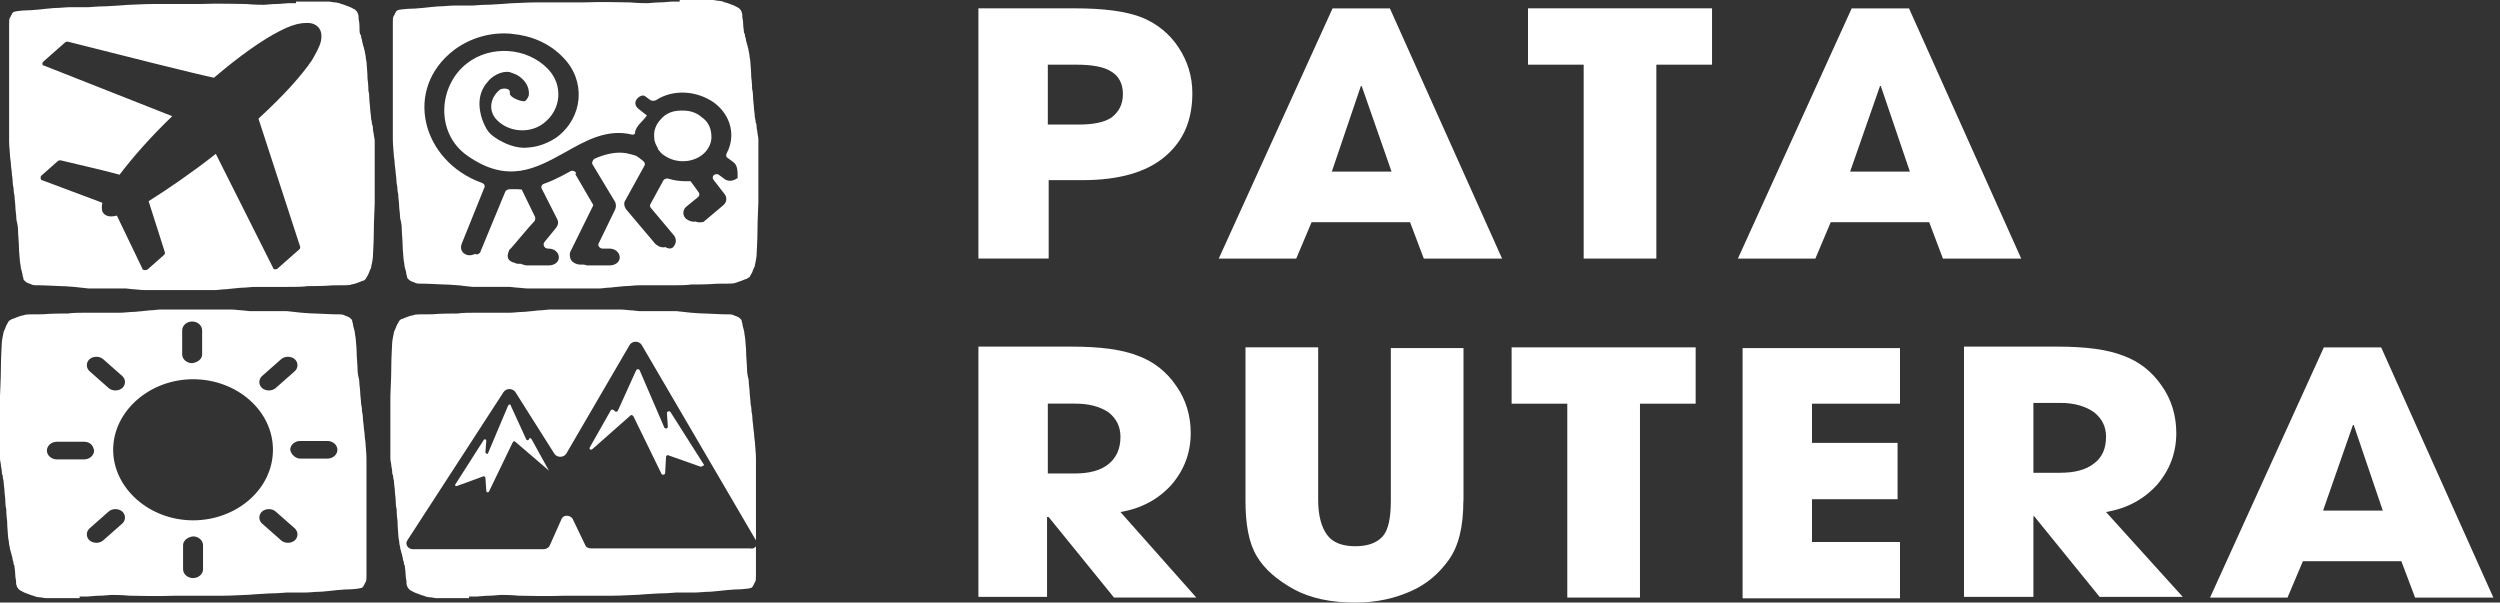 <svg width="195" height="47" viewBox="0 0 195 47" fill="none" xmlns="http://www.w3.org/2000/svg">
<rect x="0" y="0" width="195" height="47" fill="#333333" stroke="none"/>
<path d="M83.808 0.65C86.073 0.65 87.837 0.872 89.098 1.374C90.296 1.874 91.24 2.654 91.932 3.709C92.625 4.767 93.003 5.934 93.003 7.267C93.003 9.379 92.311 10.993 90.862 12.216C89.413 13.44 87.271 14.051 84.441 14.051H81.797V20.168H76.316V0.65H83.808ZM87.586 7.323C87.586 6.546 87.271 5.934 86.706 5.6C86.14 5.21 85.194 5.044 83.935 5.044H81.73V9.716H84.123C85.257 9.716 86.137 9.551 86.706 9.161C87.271 8.714 87.586 8.159 87.586 7.326V7.323Z" fill="white"/>
<path d="M102.303 17.334L101.105 20.171H95.062L103.94 0.653H108.41L117.163 20.171H111.057L109.986 17.334H102.303ZM103.879 13.383H108.54L106.212 6.711H106.148L103.883 13.383H103.879Z" fill="white"/>
<path d="M119.184 5.044V0.65H133.538V5.044H129.195V20.168H123.527V5.044H119.184Z" fill="white"/>
<path d="M142.796 17.334L141.598 20.171H135.555L144.432 0.653H148.902L157.655 20.171H151.549L150.478 17.334H142.796ZM144.308 13.383H148.969L146.704 6.711H146.64L144.311 13.383H144.308Z" fill="white"/>
<path fill-rule="evenodd" clip-rule="evenodd" d="M29.154 10.504C29.154 10.379 29.085 10.192 29.085 10.003C29.085 9.878 29.085 9.817 29.015 9.691C29.015 9.691 29.015 9.504 28.945 9.254C28.945 9.004 28.875 8.692 28.875 8.503C28.875 8.314 28.805 7.94 28.805 7.626C28.805 7.313 28.736 7.064 28.736 7.064C28.736 7.002 28.736 6.627 28.666 6.126C28.666 5.625 28.596 5.124 28.596 4.938C28.596 4.812 28.526 4.562 28.526 4.437C28.526 4.312 28.457 4.125 28.457 4.061C28.457 3.936 28.387 3.811 28.387 3.749C28.387 3.687 28.317 3.562 28.317 3.499C28.317 3.435 28.247 3.312 28.247 3.187C28.247 3.061 28.177 3 28.177 2.936C28.177 2.873 28.177 2.749 28.108 2.686C28.038 2.624 28.038 2.249 28.038 1.998C28.038 1.748 27.968 1.497 27.968 1.436V1.249C27.968 1.187 27.898 1.062 27.898 0.999C27.828 0.873 27.756 0.812 27.687 0.748C27.545 0.686 27.475 0.623 27.333 0.561C27.192 0.5 26.98 0.436 26.838 0.374C26.696 0.313 26.555 0.313 26.485 0.249C26.415 0.249 26.273 0.188 26.131 0.188C25.99 0.188 25.778 0.126 25.706 0.126H23.087V0.251H22.45C22.308 0.251 21.883 0.313 21.529 0.313C21.176 0.313 20.751 0.374 20.609 0.374C20.467 0.374 19.83 0.374 19.194 0.313C18.485 0.313 17.069 0.251 15.582 0.313H11.9C11.191 0.313 10.412 0.374 10.129 0.374C9.845 0.374 9.42 0.436 9.208 0.436C8.997 0.436 8.43 0.498 8.004 0.498C7.579 0.498 7.084 0.559 6.942 0.559H5.527C5.173 0.559 4.676 0.621 4.393 0.621C4.109 0.621 3.756 0.683 3.614 0.683C3.472 0.683 3.189 0.744 3.047 0.744C2.905 0.744 2.48 0.806 2.126 0.806C1.773 0.806 1.418 0.868 1.348 0.868C1.278 0.868 1.136 0.929 1.064 0.929C0.994 0.991 0.923 1.054 0.923 1.116C0.853 1.178 0.853 1.303 0.781 1.366C0.711 1.492 0.711 1.617 0.711 1.867V10.999C0.711 11.436 0.781 11.937 0.781 12.124C0.781 12.311 0.851 12.625 0.851 12.812C0.851 12.999 0.92 13.312 0.92 13.438C0.92 13.625 0.99 13.938 0.99 14.189C0.99 14.439 1.06 14.626 1.06 14.69C1.06 14.753 1.06 15.002 1.13 15.252C1.13 15.503 1.2 15.94 1.2 16.129C1.2 16.379 1.269 16.755 1.269 16.941C1.269 17.192 1.339 17.379 1.339 17.379C1.339 17.379 1.409 17.691 1.409 18.005C1.409 18.319 1.479 18.943 1.479 19.318C1.479 19.694 1.548 20.131 1.548 20.32C1.548 20.445 1.618 20.695 1.618 20.821C1.618 20.946 1.688 21.071 1.688 21.133C1.688 21.194 1.758 21.32 1.758 21.445C1.758 21.57 1.828 21.632 1.828 21.757C1.828 21.819 1.897 21.882 1.969 21.944C2.041 22.005 2.111 22.069 2.181 22.069C2.251 22.131 2.393 22.131 2.465 22.194C2.606 22.256 2.748 22.256 3.315 22.256C3.668 22.256 4.377 22.317 4.731 22.317C5.156 22.317 5.651 22.379 5.793 22.379C5.935 22.379 6.218 22.441 6.36 22.441C6.502 22.441 6.785 22.502 6.927 22.502H9.83C9.972 22.502 10.255 22.564 10.467 22.564C10.609 22.564 10.962 22.625 11.246 22.625H15.069C15.119 22.625 15.148 22.625 15.143 22.625H16.84C16.982 22.625 17.335 22.564 17.549 22.564C17.763 22.564 18.044 22.502 18.186 22.502C18.328 22.502 18.681 22.441 18.895 22.441C19.178 22.441 19.604 22.379 19.887 22.379H22.365C22.932 22.379 23.639 22.379 23.994 22.317C24.347 22.317 25.268 22.317 25.977 22.256C26.897 22.256 27.322 22.256 27.392 22.194C27.462 22.194 27.604 22.132 27.676 22.132C27.817 22.071 27.887 22.071 28.029 22.007C28.171 21.946 28.313 21.882 28.382 21.882C28.452 21.82 28.524 21.757 28.524 21.757C28.594 21.632 28.666 21.506 28.736 21.381C28.805 21.194 28.878 21.006 28.947 20.88C28.947 20.755 29.017 20.568 29.017 20.505C29.017 20.441 29.087 20.193 29.087 20.004C29.087 19.815 29.157 18.941 29.157 18.064C29.157 17.188 29.227 16.188 29.227 15.876V10.997C29.227 10.81 29.157 10.622 29.157 10.496L29.154 10.504ZM25.047 3.125C24.978 3.562 24.694 4.063 24.339 4.689C23.488 5.939 22.073 7.503 20.16 9.254L23.418 19.261C23.418 19.322 23.418 19.386 23.349 19.447L21.649 20.948C21.58 21.009 21.508 21.009 21.438 21.009C21.368 21.009 21.296 20.948 21.296 20.884L16.834 12.003C14.921 13.503 13.08 14.755 11.592 15.693L12.866 19.696C12.866 19.758 12.866 19.821 12.796 19.883L11.523 21.008C11.453 21.069 11.381 21.069 11.311 21.069C11.169 21.069 11.1 21.008 11.1 20.944L9.117 16.816C8.622 16.941 8.338 16.878 8.124 16.691C7.913 16.504 7.913 16.19 7.983 15.815L3.309 14.064C3.239 14.064 3.167 14.002 3.167 13.877C3.167 13.815 3.167 13.752 3.237 13.69L4.51 12.565C4.58 12.504 4.652 12.504 4.722 12.504C6.351 12.879 8.687 13.442 9.326 13.628C10.319 12.315 11.734 10.689 13.433 9.063L3.448 5.122C3.378 5.122 3.306 5.061 3.306 4.997C3.306 4.934 3.306 4.872 3.376 4.81L5.075 3.31C5.145 3.248 5.217 3.248 5.287 3.248C8.969 4.186 15.697 5.876 16.69 6.062C18.672 4.373 20.443 3.123 21.789 2.435C22.498 2.06 23.063 1.873 23.56 1.809C24.127 1.748 24.48 1.809 24.764 2.06C25.047 2.31 25.117 2.686 25.047 3.123V3.125Z" fill="white"/>
<path fill-rule="evenodd" clip-rule="evenodd" d="M51.811 33.333L49.898 28.893C49.829 28.767 49.687 28.767 49.615 28.893L48.199 32.021C48.13 32.146 47.988 32.146 47.916 32.021C47.846 31.959 47.704 31.896 47.632 32.021L46.003 34.898C45.933 35.024 46.073 35.149 46.215 35.024L49.19 32.396C49.259 32.335 49.331 32.396 49.401 32.458L51.597 36.961C51.667 37.087 51.881 37.023 51.881 36.9L51.951 35.65C51.951 35.525 52.093 35.463 52.162 35.525L54.64 36.401C54.782 36.401 54.924 36.276 54.924 36.276L52.304 32.148C52.234 32.023 52.02 32.086 52.02 32.21L52.09 33.273C52.09 33.46 51.879 33.46 51.807 33.334L51.811 33.333Z" fill="white"/>
<path fill-rule="evenodd" clip-rule="evenodd" d="M58.542 42.776H46.149C45.937 42.776 45.723 42.715 45.654 42.526L44.661 40.461C44.45 40.149 43.952 40.149 43.811 40.461L42.89 42.526C42.82 42.713 42.607 42.838 42.395 42.838H32.196C31.843 42.838 31.559 42.462 31.771 42.15L39.278 30.58C39.49 30.268 39.987 30.268 40.199 30.58L43.243 35.395C43.455 35.707 43.952 35.707 44.164 35.395L49.121 26.889C49.333 26.577 49.83 26.577 50.042 26.889L58.965 42.15V35.771C58.965 35.334 58.895 34.833 58.895 34.646C58.895 34.459 58.825 34.145 58.825 33.958C58.825 33.772 58.755 33.458 58.755 33.332C58.755 33.145 58.686 32.831 58.686 32.581C58.686 32.331 58.616 32.144 58.616 32.08C58.616 32.017 58.616 31.768 58.546 31.518C58.546 31.267 58.476 30.83 58.476 30.642C58.476 30.391 58.406 30.015 58.406 29.829C58.406 29.578 58.337 29.391 58.337 29.391C58.337 29.391 58.267 29.079 58.267 28.765C58.267 28.451 58.197 27.827 58.197 27.452C58.197 27.076 58.127 26.639 58.127 26.45C58.127 26.325 58.057 26.075 58.057 25.949C58.057 25.824 57.988 25.699 57.988 25.637C57.988 25.576 57.918 25.451 57.918 25.325C57.918 25.2 57.848 25.138 57.848 25.013C57.848 24.952 57.778 24.888 57.706 24.826C57.636 24.765 57.565 24.701 57.495 24.701C57.425 24.64 57.283 24.64 57.211 24.576C57.069 24.514 56.928 24.514 56.361 24.514C56.007 24.514 55.298 24.453 54.945 24.453C54.52 24.453 54.025 24.391 53.883 24.391C53.741 24.391 53.458 24.329 53.316 24.329C53.174 24.329 52.89 24.268 52.749 24.268H49.846C49.704 24.268 49.42 24.206 49.209 24.206C49.067 24.206 48.714 24.145 48.43 24.145H44.607C44.556 24.145 44.528 24.145 44.532 24.145H42.836C42.694 24.145 42.34 24.206 42.127 24.206C41.913 24.206 41.632 24.268 41.49 24.268C41.348 24.268 40.995 24.329 40.781 24.329C40.498 24.329 40.072 24.391 39.789 24.391H37.311C36.744 24.391 36.037 24.391 35.682 24.453C35.328 24.453 34.408 24.453 33.699 24.514C32.779 24.514 32.353 24.514 32.283 24.576C32.214 24.576 32.072 24.638 32 24.638C31.858 24.699 31.788 24.699 31.647 24.763C31.505 24.826 31.363 24.888 31.293 24.888C31.224 24.95 31.151 25.013 31.151 25.013L30.94 25.389C30.87 25.576 30.798 25.764 30.728 25.89C30.728 26.015 30.659 26.202 30.659 26.265C30.659 26.329 30.589 26.577 30.589 26.766C30.589 26.955 30.519 27.829 30.519 28.706C30.519 29.582 30.449 30.582 30.449 30.894V35.773C30.449 35.96 30.519 36.148 30.519 36.274C30.519 36.399 30.589 36.586 30.589 36.774C30.589 36.9 30.589 36.961 30.659 37.086C30.659 37.086 30.659 37.273 30.728 37.524C30.728 37.774 30.798 38.086 30.798 38.275C30.798 38.464 30.868 38.837 30.868 39.151C30.868 39.465 30.938 39.714 30.938 39.714C30.938 39.775 30.938 40.151 31.008 40.652C31.008 41.153 31.077 41.653 31.077 41.84C31.077 41.965 31.147 42.216 31.147 42.341C31.147 42.466 31.217 42.653 31.217 42.717C31.217 42.842 31.287 42.967 31.287 43.029C31.287 43.09 31.357 43.215 31.357 43.279C31.357 43.343 31.426 43.466 31.426 43.591C31.426 43.716 31.496 43.778 31.496 43.842C31.496 43.905 31.496 44.028 31.566 44.092C31.566 44.217 31.636 44.529 31.636 44.78C31.636 45.03 31.706 45.28 31.706 45.342V45.529C31.706 45.59 31.775 45.716 31.775 45.779C31.845 45.904 31.917 45.966 31.987 46.03C32.129 46.091 32.198 46.155 32.34 46.217C32.482 46.278 32.694 46.342 32.835 46.403C32.977 46.465 33.119 46.465 33.189 46.529C33.258 46.529 33.4 46.59 33.542 46.59C33.684 46.59 33.895 46.652 33.967 46.652H36.587V46.527H37.224C37.365 46.527 37.791 46.465 38.144 46.465C38.497 46.465 38.923 46.403 39.065 46.403C39.206 46.403 39.843 46.403 40.48 46.465C41.189 46.465 42.604 46.527 44.092 46.465H47.774C48.483 46.465 49.261 46.403 49.545 46.403C49.828 46.403 50.254 46.342 50.465 46.342C50.677 46.342 51.244 46.28 51.669 46.28C52.094 46.28 52.59 46.218 52.731 46.218H54.147C54.5 46.218 54.997 46.157 55.281 46.157C55.565 46.157 55.918 46.095 56.06 46.095C56.201 46.095 56.485 46.033 56.627 46.033C56.768 46.033 57.194 45.972 57.547 45.972C57.9 45.972 58.256 45.91 58.326 45.91C58.468 45.91 58.537 45.849 58.609 45.849C58.679 45.787 58.751 45.723 58.751 45.662C58.821 45.6 58.821 45.475 58.893 45.411C58.963 45.286 58.963 45.161 58.963 44.91V42.613C58.873 42.738 58.714 42.817 58.537 42.784L58.542 42.776Z" fill="white"/>
<path fill-rule="evenodd" clip-rule="evenodd" d="M42.844 36.703C42.908 36.709 42.952 36.674 42.844 36.703V36.703Z" fill="white"/>
<path fill-rule="evenodd" clip-rule="evenodd" d="M37.72 34.333L35.523 37.773C35.454 37.834 35.523 37.96 35.665 37.898L37.72 37.147C37.79 37.147 37.862 37.208 37.862 37.272L37.931 38.273C37.931 38.399 38.073 38.46 38.143 38.335L39.984 34.519C40.054 34.394 40.126 34.394 40.195 34.458L42.745 36.646C42.76 36.675 42.784 36.688 42.808 36.696L41.469 34.269C41.399 34.144 41.258 34.144 41.258 34.269C41.258 34.331 41.116 34.394 41.046 34.269L39.842 31.642C39.842 31.517 39.7 31.517 39.63 31.642L38.073 35.332C38.073 35.458 37.862 35.394 37.862 35.271L37.931 34.394C37.931 34.269 37.79 34.207 37.72 34.333Z" fill="white"/>
<path fill-rule="evenodd" clip-rule="evenodd" d="M28.516 34.646C28.516 34.459 28.446 34.145 28.446 33.958C28.446 33.772 28.376 33.458 28.376 33.332C28.376 33.145 28.306 32.831 28.306 32.581C28.306 32.331 28.236 32.144 28.236 32.08C28.236 32.017 28.236 31.768 28.167 31.518C28.167 31.267 28.097 30.83 28.097 30.642C28.097 30.391 28.027 30.015 28.027 29.829C28.027 29.578 27.957 29.391 27.957 29.391C27.957 29.391 27.887 29.079 27.887 28.765C27.887 28.451 27.818 27.827 27.818 27.452C27.818 27.076 27.748 26.639 27.748 26.45C27.748 26.325 27.678 26.075 27.678 25.949C27.678 25.824 27.608 25.699 27.608 25.637C27.608 25.576 27.538 25.451 27.538 25.325C27.538 25.2 27.469 25.138 27.469 25.013C27.469 24.952 27.399 24.888 27.327 24.826C27.257 24.765 27.185 24.701 27.115 24.701C27.046 24.64 26.904 24.64 26.832 24.576C26.69 24.514 26.548 24.514 25.981 24.514C25.628 24.514 24.919 24.453 24.566 24.453C24.14 24.453 23.645 24.391 23.503 24.391C23.362 24.391 23.078 24.329 22.936 24.329C22.795 24.329 22.511 24.268 22.369 24.268H19.466C19.324 24.268 19.041 24.206 18.829 24.206C18.688 24.206 18.334 24.145 18.051 24.145H14.227C14.177 24.145 14.149 24.145 14.153 24.145H12.456C12.245 24.145 11.961 24.206 11.747 24.206C11.534 24.206 11.252 24.268 11.111 24.268C10.969 24.268 10.615 24.329 10.402 24.329C10.118 24.329 9.693 24.391 9.409 24.391H6.931C6.364 24.391 5.658 24.391 5.302 24.453C4.949 24.453 4.028 24.453 3.32 24.514C2.399 24.514 1.974 24.514 1.904 24.576C1.834 24.576 1.693 24.638 1.621 24.638C1.479 24.699 1.409 24.699 1.267 24.763C1.125 24.826 0.984 24.888 0.914 24.888C0.844 24.95 0.772 25.013 0.702 25.013C0.633 25.138 0.561 25.264 0.491 25.389C0.421 25.576 0.349 25.764 0.279 25.89C0.279 26.015 0.209 26.202 0.209 26.265C0.209 26.329 0.14 26.577 0.14 26.766C0.14 26.955 0.07 27.829 0.07 28.706C0.07 29.582 0 30.582 0 30.894V35.773C0 35.96 0.07 36.148 0.07 36.274C0.07 36.399 0.14 36.586 0.14 36.774C0.14 36.9 0.14 36.961 0.209 37.086C0.209 37.086 0.209 37.273 0.279 37.524C0.279 37.774 0.349 38.086 0.349 38.275C0.349 38.464 0.419 38.837 0.419 39.151C0.419 39.465 0.489 39.714 0.489 39.714C0.489 39.775 0.489 40.151 0.558 40.652C0.558 41.153 0.628 41.653 0.628 41.84C0.628 41.965 0.698 42.216 0.698 42.341C0.698 42.466 0.768 42.653 0.768 42.717C0.768 42.842 0.838 42.967 0.838 43.029C0.838 43.09 0.907 43.215 0.907 43.279C0.907 43.343 0.977 43.466 0.977 43.591C0.977 43.716 1.047 43.778 1.047 43.842C1.047 43.905 1.047 44.028 1.117 44.092C1.117 44.217 1.187 44.529 1.187 44.78C1.187 45.03 1.256 45.28 1.256 45.342V45.529C1.256 45.59 1.326 45.716 1.326 45.779C1.396 45.904 1.468 45.966 1.538 46.03C1.679 46.091 1.749 46.155 1.891 46.217C2.033 46.278 2.244 46.342 2.386 46.403C2.528 46.465 2.67 46.465 2.739 46.529C2.809 46.529 2.951 46.59 3.093 46.59C3.235 46.59 3.446 46.652 3.518 46.652H6.21V46.527H6.846C6.988 46.527 7.414 46.465 7.767 46.465C8.12 46.465 8.546 46.403 8.687 46.403C8.829 46.403 9.466 46.403 10.103 46.465C10.812 46.465 12.227 46.527 13.715 46.465H17.396C18.105 46.465 18.884 46.403 19.167 46.403C19.451 46.403 19.876 46.342 20.088 46.342C20.299 46.342 20.866 46.28 21.292 46.28C21.717 46.28 22.212 46.218 22.354 46.218H23.77C24.123 46.218 24.62 46.157 24.904 46.157C25.187 46.157 25.541 46.095 25.682 46.095C25.824 46.095 26.108 46.033 26.249 46.033C26.391 46.033 26.817 45.972 27.17 45.972C27.523 45.972 27.879 45.91 27.948 45.91C28.018 45.91 28.16 45.849 28.232 45.849C28.302 45.787 28.374 45.723 28.374 45.662C28.444 45.6 28.444 45.475 28.516 45.411C28.585 45.286 28.585 45.161 28.585 44.91V35.779C28.585 35.341 28.516 34.84 28.516 34.654V34.646ZM20.441 29.33L21.929 28.016C22.212 27.766 22.707 27.766 22.991 28.016C23.274 28.267 23.274 28.704 22.991 28.954L21.503 30.268C21.22 30.518 20.725 30.518 20.441 30.268C20.158 30.017 20.158 29.58 20.441 29.33ZM14.21 25.764C14.21 25.389 14.563 25.077 14.988 25.077C15.414 25.077 15.767 25.389 15.767 25.764V27.64C15.767 28.016 15.414 28.267 14.988 28.328C14.563 28.328 14.21 28.016 14.21 27.64V25.764ZM6.986 28.016C7.27 27.766 7.765 27.766 8.048 28.016L9.536 29.33C9.819 29.58 9.819 30.017 9.536 30.268C9.252 30.518 8.757 30.518 8.474 30.268L6.986 28.954C6.702 28.704 6.702 28.267 6.986 28.016ZM4.436 35.833C4.011 35.833 3.658 35.52 3.658 35.145C3.658 34.769 4.011 34.457 4.436 34.457H6.561C6.986 34.457 7.27 34.708 7.339 35.145C7.339 35.52 6.986 35.833 6.561 35.833H4.436ZM9.536 40.837L8.048 42.15C7.765 42.401 7.27 42.401 6.986 42.15C6.702 41.9 6.702 41.463 6.986 41.212L8.474 39.899C8.757 39.648 9.252 39.648 9.536 39.899C9.819 40.149 9.819 40.586 9.536 40.837ZM15.837 44.402C15.837 44.778 15.483 45.09 15.058 45.09C14.633 45.09 14.28 44.778 14.28 44.402V42.526C14.28 42.214 14.563 41.9 15.058 41.838C15.483 41.838 15.837 42.15 15.837 42.526V44.402ZM15.058 40.586C11.658 40.586 8.827 38.084 8.827 35.083C8.827 32.082 11.66 29.58 15.058 29.58C18.456 29.58 21.29 32.019 21.29 35.083C21.29 38.148 18.456 40.586 15.058 40.586ZM22.991 42.15C22.707 42.401 22.212 42.401 21.929 42.15L20.441 40.837C20.158 40.586 20.158 40.149 20.441 39.899C20.725 39.648 21.22 39.648 21.503 39.899L22.991 41.212C23.274 41.463 23.274 41.9 22.991 42.15ZM25.541 35.771H23.416C23.063 35.771 22.707 35.459 22.637 35.083C22.637 34.708 22.991 34.396 23.416 34.396H25.541C25.966 34.396 26.319 34.708 26.319 35.083C26.319 35.459 25.966 35.771 25.541 35.771Z" fill="white"/>
<path fill-rule="evenodd" clip-rule="evenodd" d="M59.084 10.378C59.084 10.253 59.014 10.066 59.014 9.877C59.014 9.752 59.014 9.691 58.945 9.565C58.945 9.565 58.945 9.379 58.875 9.128C58.875 8.878 58.805 8.566 58.805 8.377C58.805 8.188 58.735 7.814 58.735 7.5C58.735 7.187 58.665 6.938 58.665 6.938C58.665 6.876 58.665 6.501 58.596 6C58.596 5.499 58.526 4.998 58.526 4.812C58.526 4.686 58.456 4.436 58.456 4.311C58.456 4.186 58.386 3.999 58.386 3.935C58.386 3.81 58.316 3.685 58.316 3.623C58.316 3.561 58.247 3.436 58.247 3.373C58.247 3.309 58.177 3.186 58.177 3.061C58.177 2.935 58.107 2.874 58.107 2.81C58.107 2.747 58.107 2.623 58.037 2.56C58.037 2.435 57.968 2.123 57.968 1.872C57.968 1.622 57.898 1.371 57.898 1.31V1.123C57.898 1.061 57.828 0.936 57.828 0.873C57.758 0.747 57.686 0.686 57.616 0.622C57.475 0.561 57.405 0.497 57.263 0.435C57.121 0.374 56.91 0.31 56.768 0.248C56.626 0.187 56.414 0.187 56.414 0.123C56.345 0.123 56.203 0.062 56.061 0.062C55.919 0.062 55.708 0 55.636 0H53.016V0.125H52.38C52.238 0.125 51.812 0.187 51.459 0.187C51.106 0.187 50.681 0.248 50.539 0.248C50.397 0.248 49.76 0.248 49.123 0.187C48.414 0.187 46.999 0.125 45.511 0.187H41.83C41.121 0.187 40.342 0.248 40.059 0.248C39.775 0.248 39.35 0.31 39.138 0.31C38.927 0.31 38.359 0.372 37.934 0.372C37.509 0.372 37.014 0.433 36.872 0.433H35.456C35.103 0.433 34.606 0.495 34.322 0.495C34.039 0.495 33.685 0.557 33.544 0.557C33.402 0.557 33.118 0.618 32.977 0.618C32.835 0.618 32.41 0.68 32.056 0.68C31.703 0.68 31.347 0.742 31.277 0.742C31.136 0.742 31.066 0.803 30.994 0.803C30.924 0.865 30.852 0.928 30.852 0.99C30.782 1.052 30.782 1.177 30.71 1.24C30.641 1.366 30.641 1.491 30.641 1.741V10.873C30.641 11.31 30.71 11.811 30.71 11.998C30.71 12.185 30.78 12.499 30.78 12.686C30.78 12.873 30.85 13.187 30.85 13.312C30.85 13.499 30.92 13.812 30.92 14.063C30.92 14.313 30.99 14.5 30.99 14.564C30.99 14.627 30.99 14.876 31.059 15.126C31.059 15.377 31.129 15.814 31.129 16.003C31.129 16.253 31.199 16.629 31.199 16.815C31.199 17.066 31.269 17.253 31.269 17.253C31.269 17.253 31.339 17.565 31.339 17.879C31.339 18.193 31.408 18.817 31.408 19.192C31.408 19.568 31.478 20.005 31.478 20.194C31.478 20.319 31.548 20.57 31.548 20.695C31.548 20.82 31.618 20.945 31.618 21.007C31.618 21.068 31.688 21.194 31.688 21.319C31.688 21.444 31.757 21.506 31.757 21.631C31.757 21.692 31.827 21.756 31.899 21.818C31.971 21.879 32.041 21.943 32.111 21.943C32.181 22.005 32.322 22.005 32.394 22.068C32.536 22.13 32.678 22.13 33.245 22.13C33.598 22.13 34.307 22.191 34.66 22.191C35.086 22.191 35.581 22.253 35.723 22.253C35.934 22.253 36.148 22.315 36.29 22.315C36.431 22.315 36.715 22.376 36.857 22.376H39.76C39.901 22.376 40.185 22.438 40.397 22.438C40.538 22.438 40.892 22.5 41.175 22.5H44.999C45.049 22.5 45.077 22.5 45.073 22.5H46.77C46.981 22.5 47.265 22.438 47.479 22.438C47.692 22.438 47.974 22.376 48.115 22.376C48.257 22.376 48.611 22.315 48.824 22.315C49.108 22.315 49.533 22.253 49.817 22.253H52.294C52.862 22.253 53.568 22.253 53.924 22.191C54.277 22.191 55.197 22.191 55.906 22.13C56.827 22.13 57.252 22.13 57.322 22.068C57.392 22.068 57.533 22.006 57.533 22.006C57.675 21.945 57.745 21.945 57.887 21.881C58.029 21.82 58.17 21.756 58.24 21.756C58.31 21.694 58.382 21.631 58.452 21.631C58.522 21.506 58.593 21.381 58.663 21.255C58.733 21.068 58.805 20.88 58.875 20.755C58.875 20.629 58.945 20.442 58.945 20.379C58.945 20.315 59.014 20.067 59.014 19.878C59.014 19.689 59.084 18.815 59.084 17.938C59.084 17.062 59.154 16.062 59.154 15.75V10.871C59.154 10.684 59.084 10.496 59.084 10.37V10.378ZM56.486 13.942L56.061 13.63C56.026 13.603 55.974 13.583 55.913 13.583C55.852 13.583 55.78 13.601 55.708 13.63C55.568 13.757 55.568 13.884 55.64 14.005L56.559 15.194C56.702 15.448 56.702 15.76 56.414 16.01L54.859 17.32H54.788C54.598 17.374 54.356 17.334 54.253 17.28C54.007 17.33 53.76 17.243 53.514 17.072C53.232 16.823 53.232 16.382 53.514 16.134L54.432 15.386C54.576 15.259 54.576 15.138 54.504 15.011L53.871 14.14H53.867C53.837 14.136 53.815 14.136 53.795 14.136H53.514C53.016 14.136 52.589 14.073 52.168 13.945C52.024 13.886 51.815 13.945 51.743 14.073L50.752 15.887C50.681 16.014 50.681 16.074 50.752 16.199L52.591 18.389C52.807 18.701 52.735 19.079 52.452 19.327C52.452 19.327 52.216 19.481 51.906 19.273C51.625 19.337 51.361 19.242 51.106 19.015L48.837 16.326C48.698 16.136 48.626 15.823 48.77 15.637L50.253 12.948C50.325 12.821 50.325 12.699 50.181 12.572C49.991 12.405 49.801 12.264 49.605 12.146C49.324 12.06 49.051 11.992 48.835 11.946C48.061 11.819 47.208 12.01 46.36 12.385C46.216 12.508 46.144 12.697 46.216 12.821L47.987 15.764C48.059 15.951 48.059 16.136 47.987 16.326L46.713 18.952C46.569 19.138 46.781 19.391 46.994 19.391H47.559C47.985 19.391 48.34 19.703 48.34 20.075C48.34 20.446 47.987 20.701 47.559 20.701H45.788C45.697 20.683 45.614 20.66 45.538 20.637H45.295C45.223 20.637 45.079 20.637 44.942 20.577C44.589 20.45 44.445 20.202 44.445 19.888C44.445 19.761 44.445 19.701 44.517 19.576L46.216 16.134C46.288 16.07 46.288 15.949 46.216 15.885L44.87 13.574C44.896 13.551 44.916 13.533 44.942 13.51C44.87 13.325 44.589 13.262 44.445 13.383C44.07 13.591 43.633 13.828 43.171 14.036C42.94 14.14 42.698 14.24 42.462 14.321C42.246 14.385 42.181 14.569 42.246 14.697L43.171 16.515L43.452 17.073C43.596 17.322 43.524 17.576 43.38 17.763L43.169 18.021L42.46 18.888C42.316 19.079 42.46 19.391 42.741 19.391H42.813C42.942 19.391 43.06 19.418 43.167 19.468C43.417 19.581 43.592 19.813 43.592 20.075C43.592 20.45 43.239 20.701 42.811 20.701H41.04C40.881 20.674 40.748 20.633 40.639 20.577H40.475C40.403 20.577 40.259 20.577 40.187 20.514C39.622 20.387 39.478 20.075 39.694 19.576C39.694 19.512 39.766 19.448 39.834 19.389C40.122 19.077 41.252 17.698 41.677 17.262C41.749 17.199 41.749 17.072 41.749 16.95L40.695 14.783C40.567 14.77 40.453 14.76 40.403 14.76H39.766C39.622 14.76 39.478 14.824 39.413 14.947L37.498 19.576C37.498 19.639 37.426 19.761 37.286 19.824C37.23 19.855 37.147 19.847 37.055 19.807C36.861 19.901 36.623 19.944 36.434 19.888C36.013 19.761 35.869 19.389 36.013 19.013L37.779 14.633C37.851 14.51 37.779 14.321 37.57 14.258C32.898 12.57 31.408 6.94 35.443 3.879C36.721 2.941 38.277 2.5 39.834 2.627L39.932 2.643C41.422 2.77 42.883 3.375 43.945 4.503C45.712 6.318 45.5 9.128 43.448 10.692C42.811 11.131 42.03 11.445 41.252 11.503C39.906 11.694 38.423 10.692 38.135 10.315C37.714 9.816 36.789 7.816 37.995 6.437C38.349 5.938 39.129 5.499 39.766 5.626C39.906 5.69 40.12 5.75 40.259 5.811C40.968 6.187 41.321 6.813 41.249 7.439C41.182 7.624 41.11 7.751 40.968 7.874C40.828 8.001 39.694 7.626 39.766 7.248C39.834 6.813 39.129 6.876 38.986 7C38.205 7.626 38.067 8.691 38.774 9.375C39.692 10.313 41.321 10.44 42.384 9.629C43.801 8.564 43.945 6.628 42.737 5.376C41.11 3.685 38.274 3.5 36.431 4.937C34.167 6.688 33.956 10.378 36.431 12.127C39.62 14.381 41.816 13.129 44.081 11.879C45.642 11.004 47.341 10.003 49.322 10.505C49.466 10.505 49.533 10.442 49.533 10.378C49.533 9.879 50.17 9.44 50.458 9.005L49.817 8.502C49.217 8.022 49.797 7.45 50.155 7.45C50.216 7.45 50.273 7.468 50.314 7.504L50.739 7.816C50.879 7.876 51.021 7.876 51.165 7.816C52.51 6.936 54.347 7.063 55.693 8.003C57.043 9.005 57.392 10.629 56.689 11.942C56.617 12.069 56.617 12.254 56.757 12.318L57.182 12.63C57.536 12.878 57.536 13.319 57.536 13.882C57.182 14.13 56.827 14.194 56.473 13.942H56.486Z" fill="white"/>
<path fill-rule="evenodd" clip-rule="evenodd" d="M54.715 9.126C54.362 8.814 53.869 8.627 53.297 8.627H53.086C52.449 8.627 51.884 8.875 51.531 9.317C51.177 9.688 50.961 10.191 51.033 10.753C51.033 11.066 51.177 11.316 51.315 11.564V11.628C51.459 11.813 51.596 12.004 51.812 12.127C52.802 12.816 54.22 12.693 54.994 11.878C55.347 11.503 55.492 11.067 55.492 10.69C55.492 10.064 55.28 9.501 54.711 9.126H54.715Z" fill="white"/>
<path d="M81.67 40.271V46.554H76.316V27.036H83.557C85.823 27.036 87.526 27.258 88.784 27.76C89.982 28.206 90.989 28.983 91.742 30.095C92.498 31.152 92.876 32.429 92.876 33.765C92.876 35.322 92.371 36.657 91.364 37.825C90.356 38.936 89.035 39.66 87.395 39.938L93.314 46.61H86.893L81.794 40.328H81.667V40.271H81.67ZM87.398 34.099C87.398 33.265 87.084 32.654 86.455 32.151C85.762 31.705 84.942 31.483 83.872 31.483H81.73V36.932H83.808C84.942 36.932 85.823 36.711 86.452 36.208C87.081 35.709 87.395 34.985 87.395 34.096L87.398 34.099Z" fill="white"/>
<path d="M114.143 39.049C114.143 41.105 113.765 42.606 113.009 43.664C112.252 44.722 111.309 45.555 110.051 46.111C108.793 46.666 107.407 47 105.708 47C103.817 47 102.244 46.666 100.986 45.999C99.665 45.275 98.657 44.441 98.028 43.386C97.399 42.329 97.148 40.884 97.148 39.049V27.093H102.817V38.992C102.817 40.216 103.068 41.105 103.509 41.717C103.951 42.329 104.707 42.606 105.714 42.606C106.721 42.606 107.414 42.329 107.856 41.829C108.297 41.33 108.485 40.384 108.485 39.049V27.149H114.153V39.049H114.143Z" fill="white"/>
<path d="M117.906 31.487V27.093H132.261V31.487H127.918V46.61H122.249V31.487H117.906Z" fill="white"/>
<path d="M148.199 27.093V31.487H141.336V34.545H148.011V38.939H141.336V42.275H148.199V46.669H135.922V27.152H148.199V27.096V27.093Z" fill="white"/>
<path d="M158.605 40.271V46.554H153.191V27.036H160.432C162.698 27.036 164.401 27.258 165.659 27.76C166.857 28.206 167.864 28.983 168.617 30.095C169.373 31.152 169.751 32.429 169.751 33.765C169.751 35.322 169.246 36.657 168.239 37.825C167.231 38.936 165.91 39.66 164.27 39.938L170.253 46.554H163.768L158.669 40.271H158.605ZM164.274 34.099C164.274 33.265 163.959 32.654 163.33 32.151C162.701 31.705 161.818 31.427 160.747 31.427H158.605V36.876H160.683C161.818 36.876 162.698 36.654 163.327 36.152C163.956 35.706 164.27 34.985 164.27 34.096L164.274 34.099Z" fill="white"/>
<path d="M179.624 43.776L178.426 46.612H172.383L181.26 27.095H185.73L194.483 46.612H188.377L187.306 43.776H179.624ZM181.196 39.825H185.857L183.592 33.152H183.528L181.2 39.825H181.196Z" fill="white"/>
</svg>
